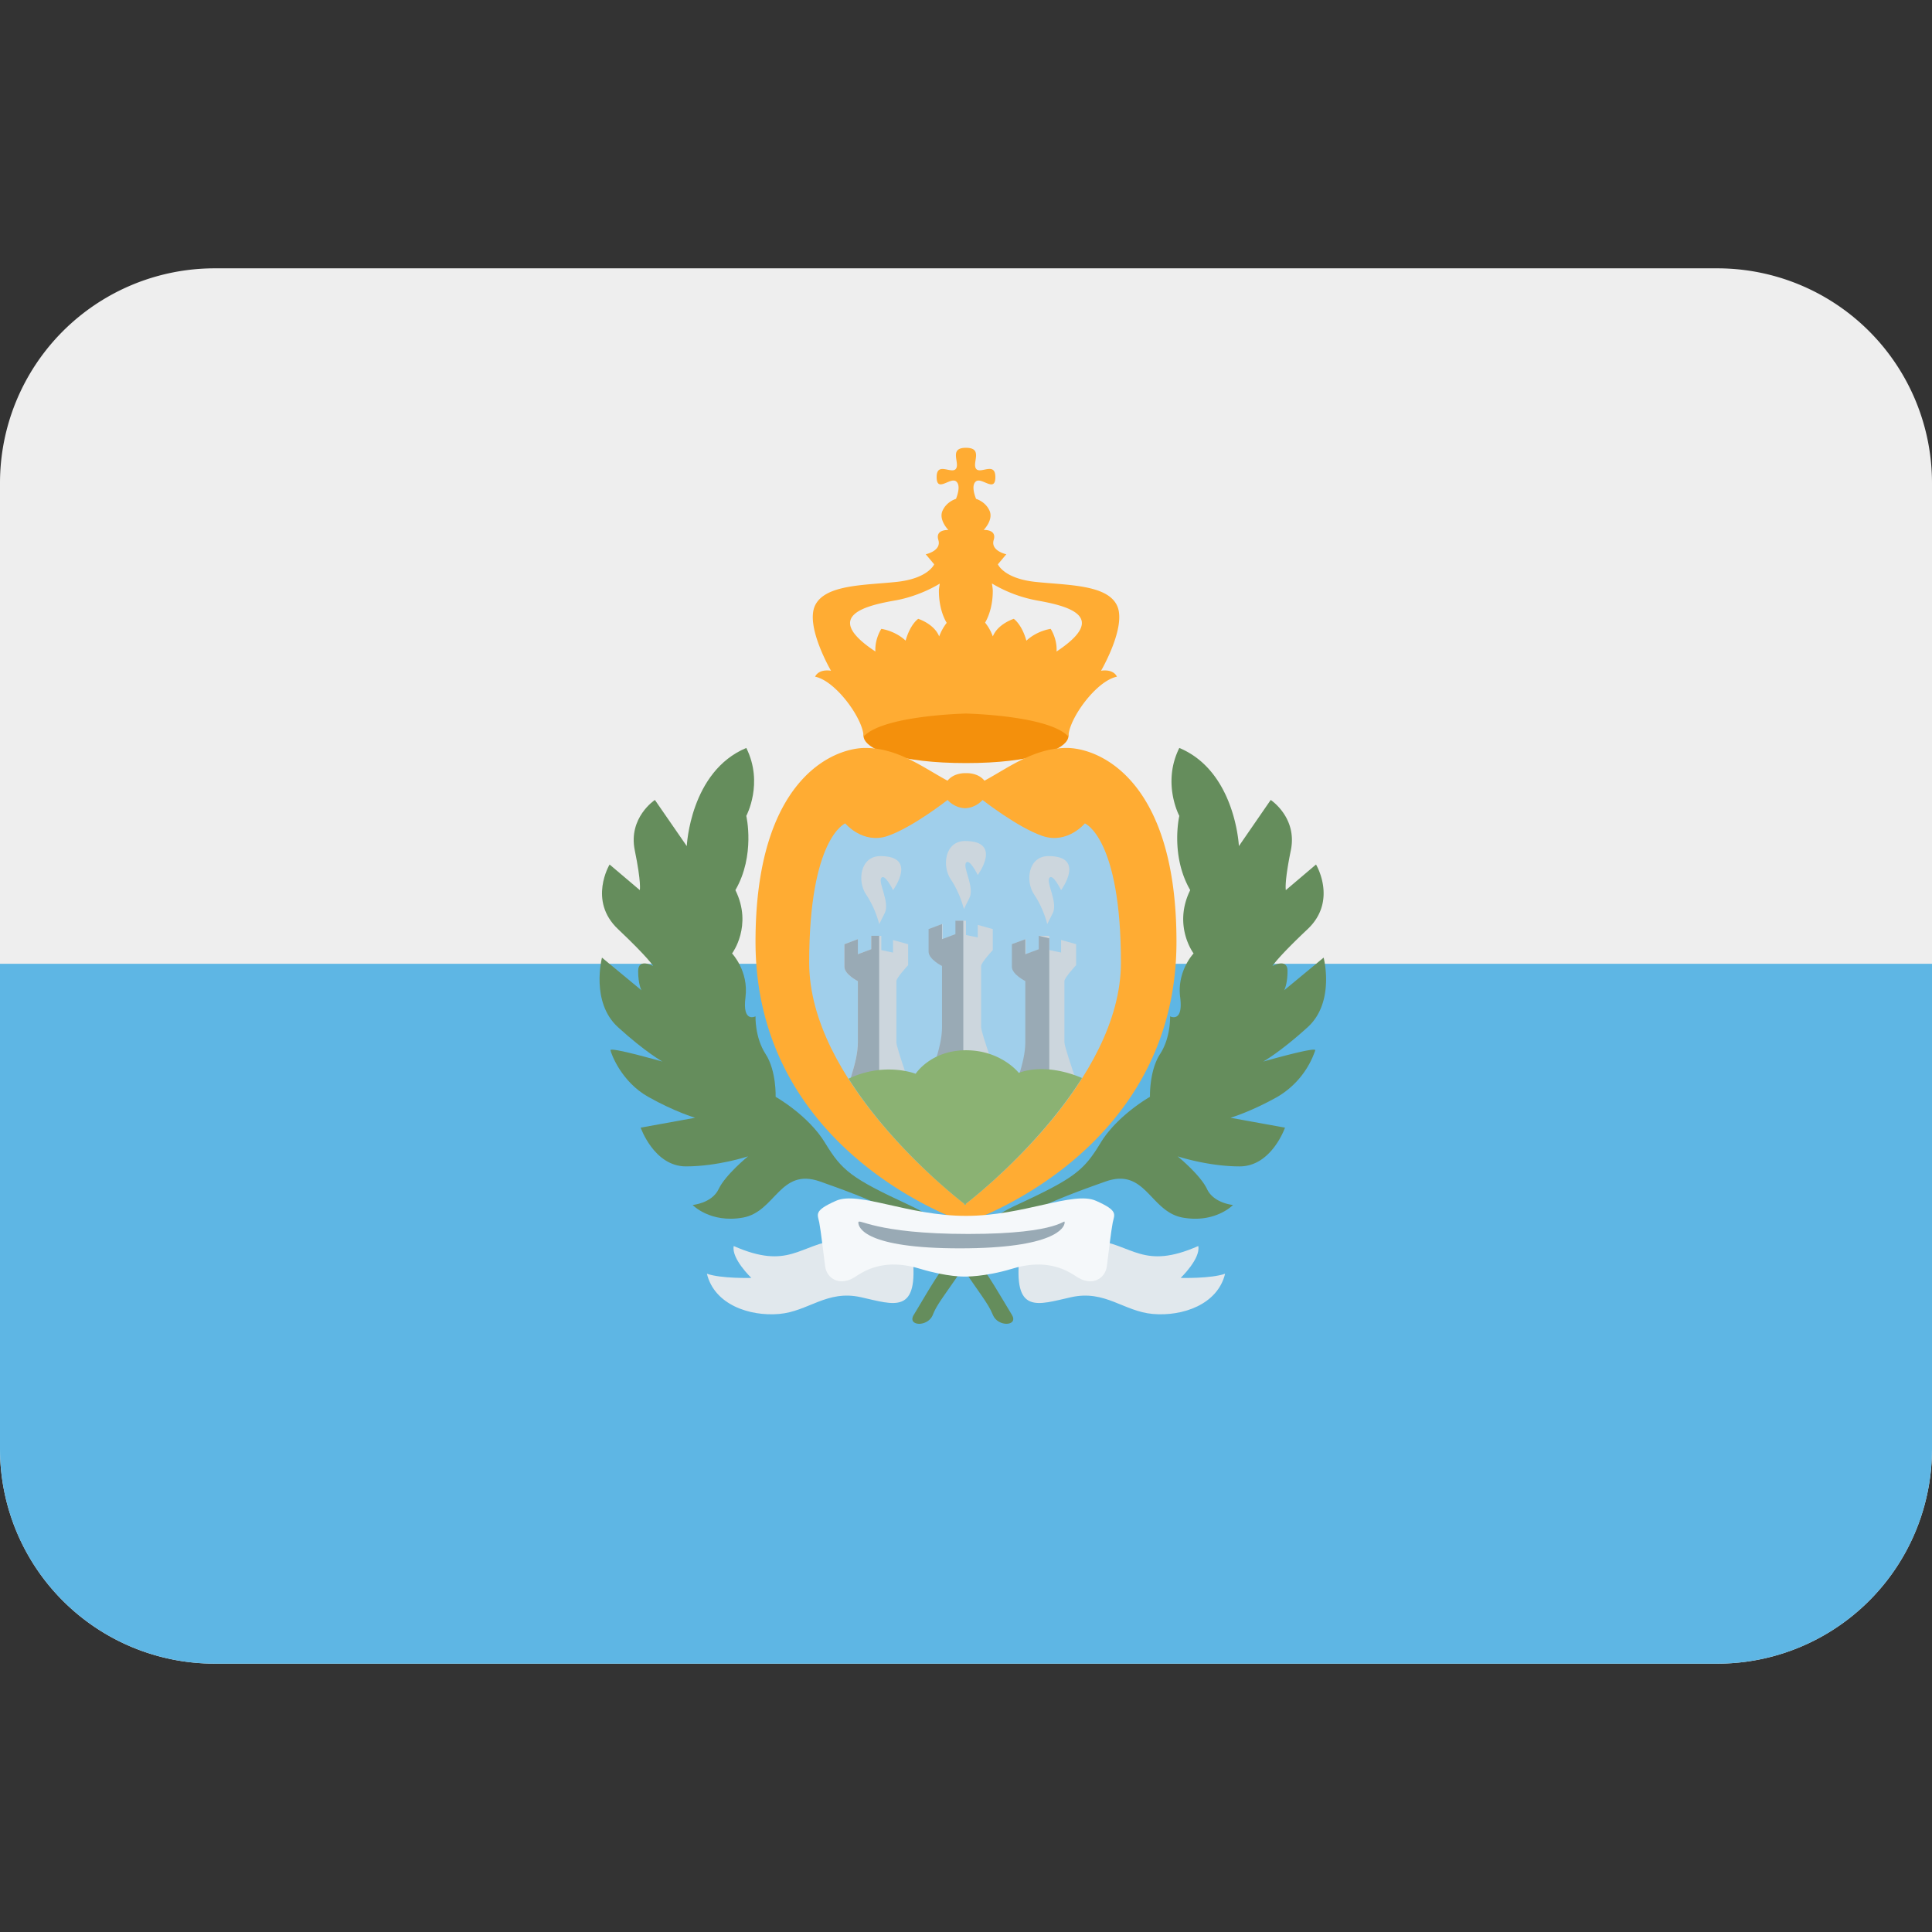 <svg xmlns="http://www.w3.org/2000/svg" viewBox="0 0 45 45"><rect x="0" y="0" width="45" height="45" fill="#333333" stroke="none"/><defs><clipPath id="a"><path d="M0 36h36V0H0v36z"/></clipPath><clipPath id="b"><path d="M4 31a4 4 0 0 1-4-4V9a4 4 0 0 1 4-4h28a4 4 0 0 1 4 4v18a4 4 0 0 1-4 4H4z"/></clipPath><clipPath id="c"><path d="M0 36h36V0H0v36z"/></clipPath></defs><g clip-path="url(#a)" transform="matrix(1.25 0 0 -1.25 0 45)"><path d="M36 9a4 4 0 0 0-4-4H4a4 4 0 0 0-4 4v18a4 4 0 0 0 4 4h28a4 4 0 0 0 4-4V9z" fill="#eee"/></g><g clip-path="url(#b)" transform="matrix(1.25 0 0 -1.25 0 45)"><path d="M36 4H0v14.041h36V4z" fill="#5eb6e4"/></g><g clip-path="url(#c)" transform="matrix(1.25 0 0 -1.25 0 45)"><path d="M18 21.781c-2.433 0-2.656.984 0 .984s2.433-.984 0-.984" fill="#f4900c"/><path d="M19.875 22.063c-.609 0-1.094-.375-1.531-.61-.125.156-.344.14-.344.14s-.219.016-.344-.14c-.437.234-.922.61-1.531.61-.609 0-2.047-.594-2.047-3.61 0-3.969 3.922-5.235 3.922-5.235s3.922 1.266 3.922 5.235c0 3.015-1.438 3.61-2.047 3.61M16.688 24.813c.255.045.567.156.823.312-.005-.046-.016-.088-.016-.136 0-.232.055-.442.145-.595a.955.955 0 0 1-.14-.253c-.093.235-.39.328-.39.328s-.148-.096-.235-.406c-.203.188-.453.219-.453.219s-.125-.188-.11-.422c-1.016.672-.156.859.375.953m2.625 0c.531-.094 1.391-.281.375-.953.016.234-.109.422-.109.422s-.25-.031-.453-.22c-.087.31-.235.407-.235.407s-.297-.093-.39-.328a.89.89 0 0 1-.144.257c.088.153.143.36.143.59 0 .05-.01.093-.016.14a2.52 2.52 0 0 1 .83-.315m-4.125-1.422c.39-.078.903-.797.903-1.117.362.398 1.908.43 1.908.43s1.548-.032 1.91-.43c0 .32.513 1.039.904 1.117-.078.156-.297.11-.297.11s.484.828.297 1.218-.922.375-1.516.438c-.593.062-.703.328-.703.328l.157.187s-.297.063-.235.266c.063.203-.187.187-.187.187s.187.188.109.36-.25.219-.25.219-.11.25 0 .328c.109.078.359-.22.359.078 0 .297-.281.047-.36.156-.078.11.141.39-.188.39-.327 0-.108-.28-.186-.39-.078-.11-.36.14-.36-.156 0-.297.25 0 .36-.078.109-.078 0-.328 0-.328s-.172-.047-.25-.22c-.078-.171.109-.36.109-.36s-.25.017-.187-.186c.062-.203-.235-.266-.235-.266l.157-.187s-.11-.266-.703-.328c-.594-.063-1.328-.047-1.516-.438-.187-.39.297-1.218.297-1.218s-.22.046-.297-.11" fill="#ffac33"/><path d="M20.887 18.063c0 2.328-.672 2.594-.672 2.594s-.324-.391-.787-.235c-.463.157-1.12.672-1.12.672s-.114-.146-.325-.154c-.211.008-.326.154-.326.154s-.657-.515-1.12-.672c-.462-.156-.787.235-.787.235s-.672-.266-.672-2.594c0-2.202 2.609-4.276 2.89-4.494v-.023l.015.012.014-.012v.023c.283.217 2.89 2.291 2.89 4.493" fill="#a0cfeb"/><path d="M17.313 15.844c.156.453.25.75.25 1.016V18s-.25.125-.25.266v.422l.25.094V18.5l.25.094v.25H18v-.266l.219-.046v.234l.28-.078v-.391s-.217-.234-.217-.297v-1.14c0-.11.328-1.016.328-1.016h-1.297zM17.96 19.063s-.07.297-.241.547c-.172.25-.115.718.263.719.706 0 .237-.633.237-.633s-.156.32-.22.226c-.061-.093.165-.453.064-.656l-.102-.203zM16.383 18.781s-.07.297-.242.547c-.172.25-.115.718.263.72.706 0 .237-.634.237-.634s-.156.32-.22.226c-.061-.093.165-.453.064-.656l-.102-.203zM19.514 18.781s-.07.297-.242.547c-.172.25-.115.718.263.72.706 0 .237-.634.237-.634s-.156.32-.22.226c-.061-.093.165-.453.064-.656l-.102-.203zM15.852 15.916c.084.268.132.473.132.662v1.141s-.25.125-.25.265v.422l.25.094v-.281l.25.093v.25h.188v-.265l.218-.047v.234l.282-.078v-.39s-.219-.235-.219-.297v-1.141c0-.109.328-1.016.328-1.016s-1.213.247-1.179.354M18.865 15.563c.156.452.25.75.25 1.015v1.14s-.25.125-.25.266v.422l.25.095v-.282l.25.094v.25h.187v-.266l.22-.046v.234l.28-.078v-.391s-.218-.234-.218-.297v-1.14c0-.07.131-.457.227-.734.056-.16-1.196-.282-1.196-.282" fill="#ccd6dd"/><path d="M16.383 18.563h-.148v-.25l-.25-.094v.281l-.25-.094v-.422c0-.14.25-.266.25-.266v-1.14c0-.19-.048-.395-.133-.662-.016-.05.249-.133.53-.206v2.852zM17.95 18.844h-.147v-.25l-.25-.094v.282l-.25-.094v-.422c0-.141.25-.266.25-.266v-1.14c0-.19-.048-.395-.133-.662-.016-.051.249-.133.53-.206v2.852zM19.552 18.516l-.196.047v-.25l-.25-.094v.28l-.251-.092v-.422c0-.141.25-.266.25-.266v-1.14c0-.19-.048-.395-.132-.663-.016-.05.248-.132.579-.252v2.852z" fill="#99aab5"/><path d="M18.984 16.008s-.328.422-.984.422c-.657 0-.938-.438-.938-.438s-.579.229-1.25-.092c.793-1.25 1.972-2.19 2.156-2.331v-.022l.014.01a.203.203 0 0 0 .015-.01v.022c.185.142 1.371 1.089 2.165 2.344-.717.304-1.178.095-1.178.095" fill="#8bb273"/><path d="M18.855 11.5c-.442.723-.839 1.547-1.917 2.047-1.079.5-1.25.641-1.563 1.156-.312.516-.922.859-.922.859s.016.485-.187.797c-.203.313-.188.703-.188.703s-.25-.132-.187.356c.062.488-.25.816-.25.816s.39.516.062 1.18c.375.649.203 1.383.203 1.383s.328.609 0 1.266c-1.047-.438-1.109-1.829-1.109-1.829l-.594.86s-.5-.328-.375-.938c.125-.609.094-.742.094-.742l-.563.477s-.406-.672.157-1.204c.562-.531.656-.687.656-.687s-.281.156-.281-.094.062-.359.062-.359l-.736.609s-.217-.828.299-1.297c.515-.468.828-.64.828-.64s-.985.281-.969.211c.016-.071.203-.586.703-.868.5-.281.875-.39.875-.39l-1.015-.184s.25-.722.843-.722c.594 0 1.157.187 1.157.187s-.422-.344-.547-.609c-.125-.266-.485-.297-.485-.297s.328-.344.938-.235c.609.11.687.938 1.437.672.75-.265 2.094-.75 2.532-1.422.437-.671.593-.828.687-1.062.094-.234.484-.211.355 0" fill="#658d5c"/><path d="M17.027 11.5c.441.723.84 1.547 1.917 2.047 1.078.5 1.25.641 1.563 1.156.312.516.921.859.921.859s-.015.485.188.797c.203.313.187.703.187.703s.25-.132.188.356c-.063.488.25.816.25.816s-.39.516-.063 1.18c-.375.649-.203 1.383-.203 1.383s-.328.609 0 1.266c1.047-.438 1.11-1.829 1.11-1.829l.593.86s.5-.328.375-.938c-.125-.609-.093-.742-.093-.742l.562.477s.406-.672-.156-1.204c-.563-.531-.656-.687-.656-.687s.281.156.281-.094-.063-.359-.063-.359l.736.609s.218-.828-.298-1.297c-.516-.468-.828-.64-.828-.64s.984.281.97.211a1.6 1.6 0 0 0-.705-.868c-.5-.281-.875-.39-.875-.39l1.016-.184s-.25-.722-.844-.722c-.593 0-1.156.187-1.156.187s.422-.344.547-.609c.125-.266.484-.297.484-.297s-.328-.344-.937-.235c-.61.11-.688.938-1.438.672-.75-.265-2.093-.75-2.53-1.422-.438-.671-.595-.828-.688-1.062-.094-.234-.484-.211-.355 0" fill="#658d5c"/><path d="M15.625 12.898c-.734-.085-.922-.57-1.953-.116-.047-.235.328-.594.328-.594s-.563-.016-.828.078c.14-.578.797-.797 1.344-.75.547.047.89.453 1.523.313.633-.141 1.088-.335.962.796-.423.454-1.376.273-1.376.273M20.375 12.898c.734-.085.922-.57 1.953-.116.047-.235-.328-.594-.328-.594s.563-.016.828.078c-.14-.578-.797-.797-1.344-.75-.547.047-.89.453-1.523.313-.633-.141-1.088-.335-.962.796.423.454 1.376.273 1.376.273" fill="#e1e8ed"/><path d="M20.422 13.625c-.422.187-1.344-.281-2.422-.281s-2 .468-2.422.281c-.422-.187-.343-.25-.312-.406.03-.156.078-.578.109-.813.03-.234.28-.39.578-.187.297.203.672.297 1.188.14.515-.156.834-.146.834-.146s.369-.01.885.146c.515.157.89.063 1.187-.14.297-.203.547-.047.578.187.03.235.078.657.109.813.032.156.11.219-.312.406" fill="#f5f8fa"/><path d="M19.838 13.219c0-.096-.191-.48-1.952-.48-1.76 0-1.892.384-1.892.48 0 .096.287-.212 2.048-.212 1.76 0 1.796.308 1.796.212" fill="#99aab5"/></g></svg>